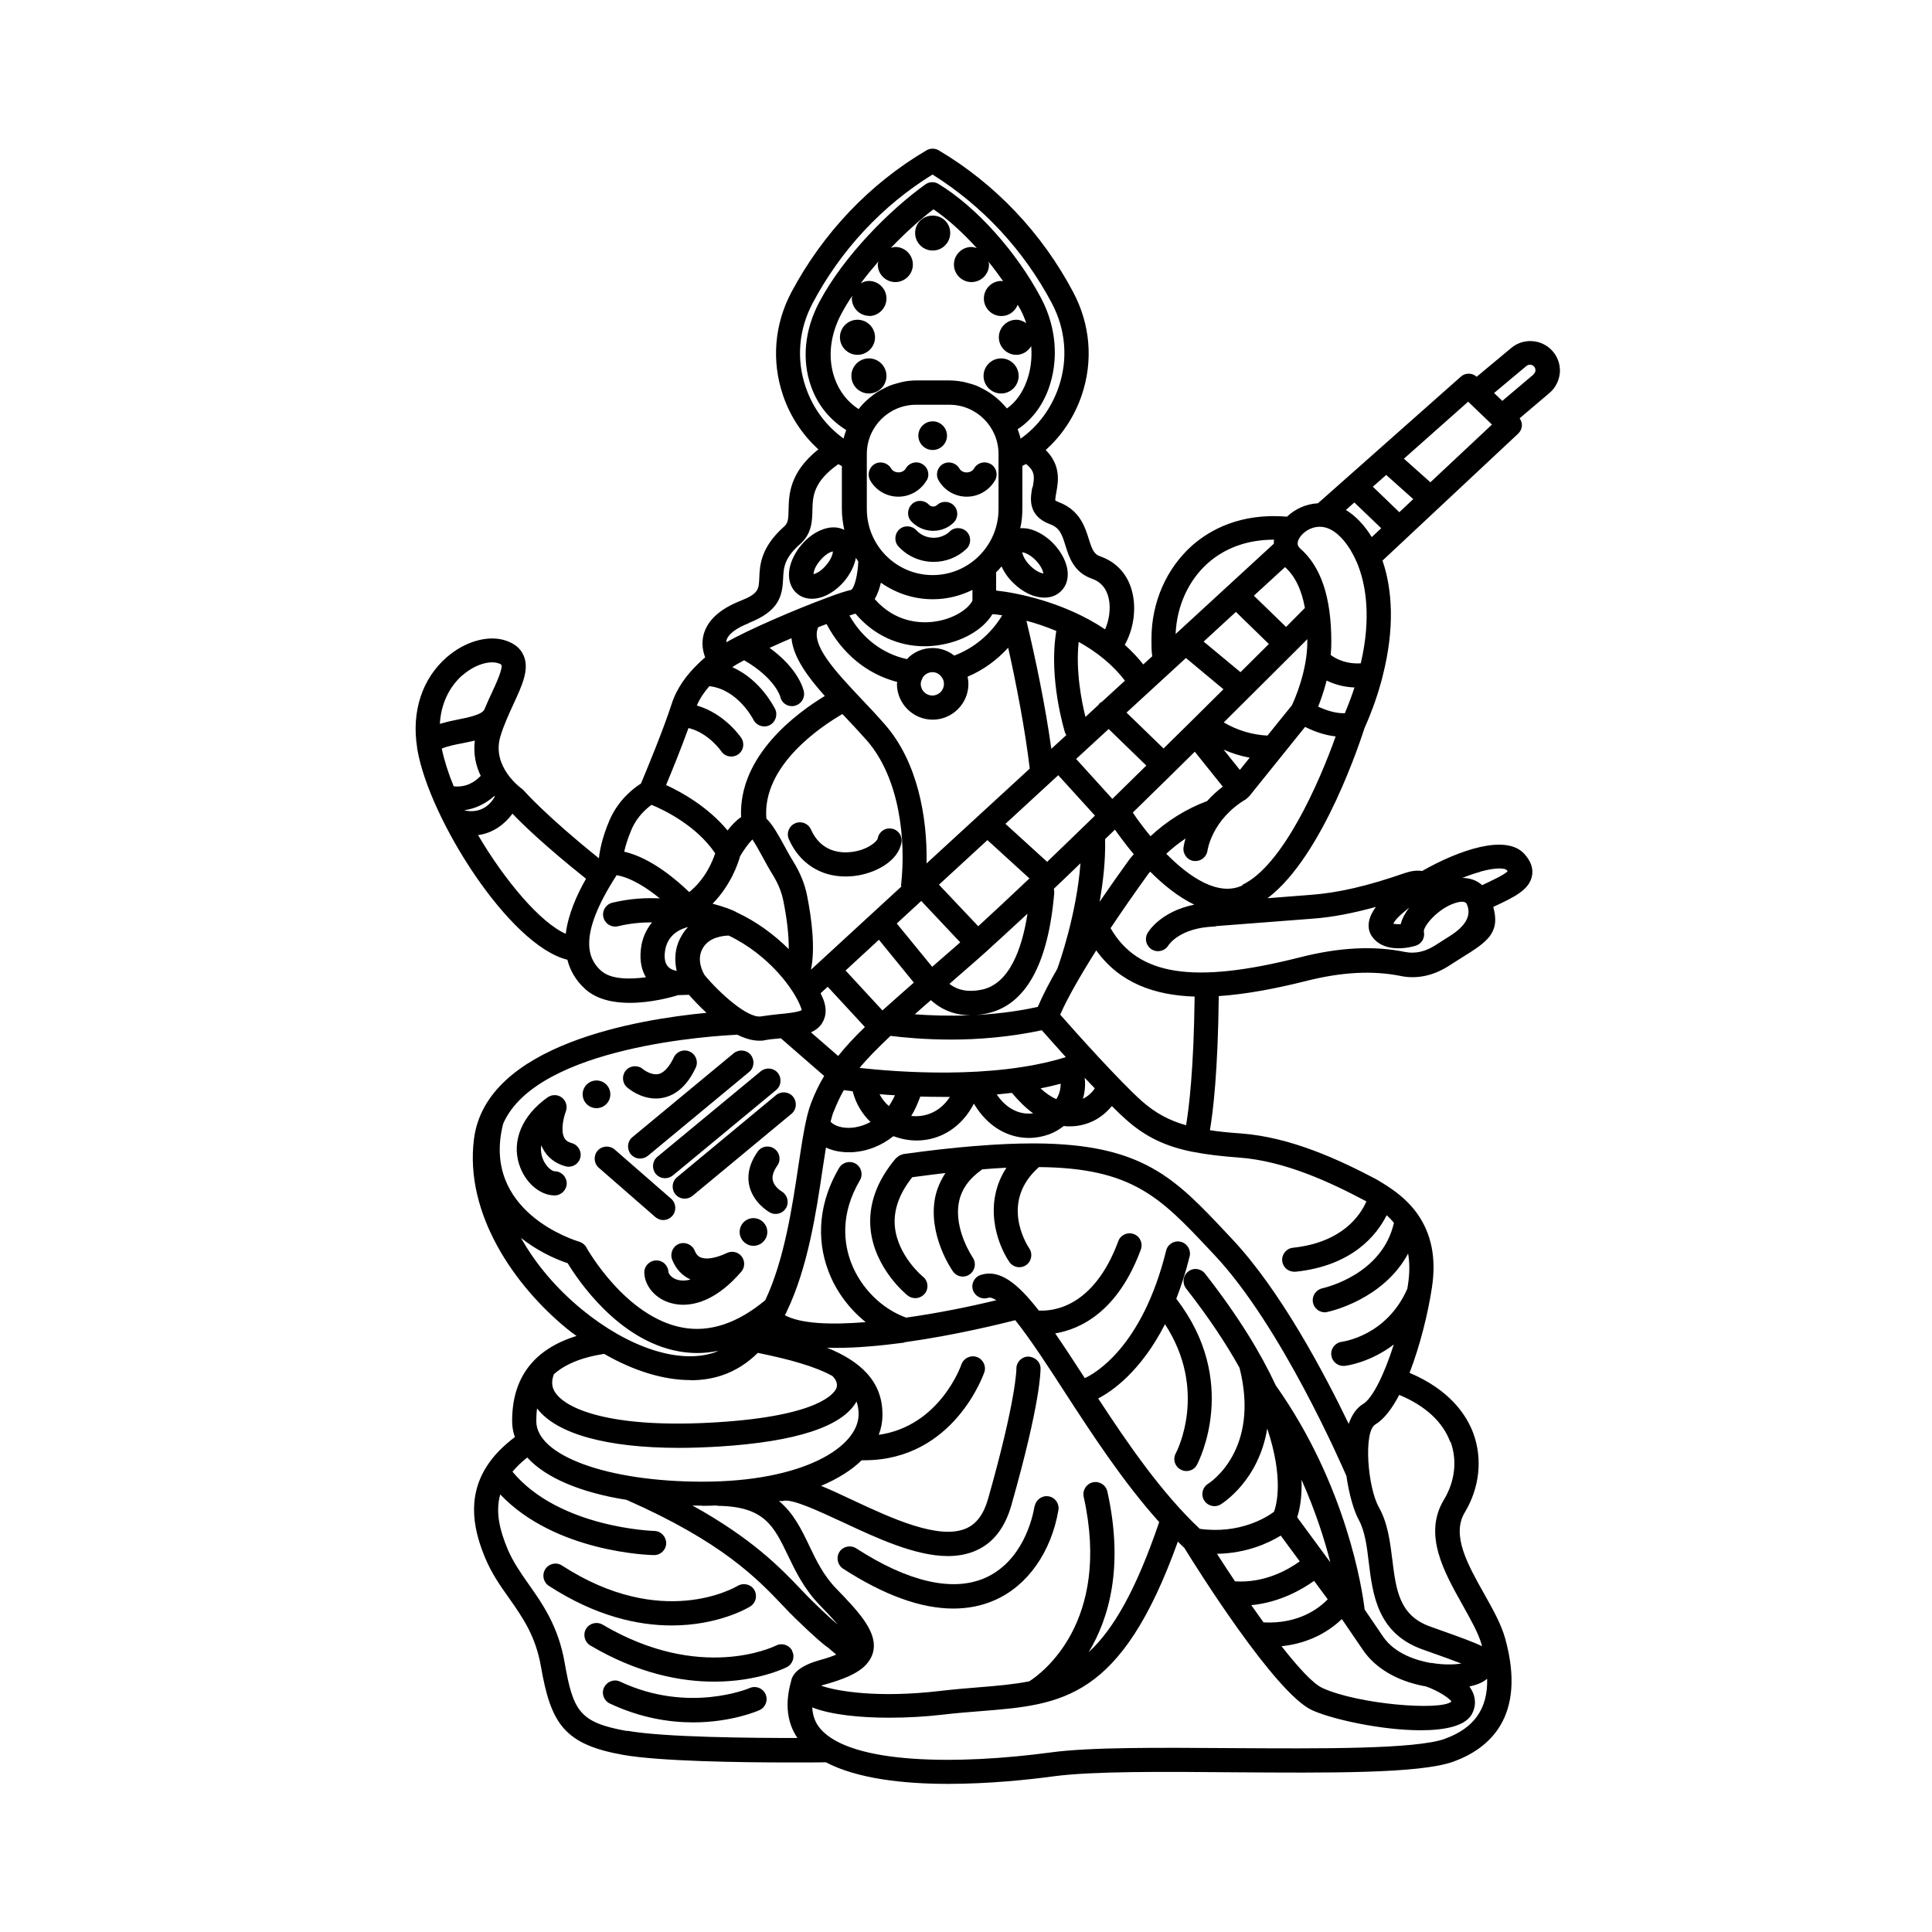 <?xml version="1.0" encoding="UTF-8"?>
<svg id="icons" xmlns="http://www.w3.org/2000/svg" viewBox="0 0 120 120">
  <path d="m61.52,28.82c-.36-.21-.82-.08-1.02.28-.19.32-.72.33-.91,0-.21-.36-.67-.48-1.02-.28-.36.21-.48.67-.27,1.02.36.63,1.03,1.01,1.75,1.01s1.39-.39,1.75-1.01c.21-.36.08-.82-.27-1.02Z"/>
  <path d="m57.56,29.84c.21-.36.08-.82-.28-1.02-.36-.21-.82-.08-1.02.28-.19.32-.72.32-.91,0-.21-.36-.67-.48-1.02-.28-.36.21-.48.66-.28,1.02.36.63,1.03,1.01,1.75,1.01s1.39-.39,1.75-1.01Z"/>
  <path d="m56.64,31.32c-.3.28-.32.76-.04,1.06.37.39.86.59,1.36.59.45,0,.91-.16,1.26-.5.3-.28.32-.76.04-1.06-.28-.3-.76-.32-1.06-.04-.14.13-.37.12-.5-.02-.28-.3-.76-.32-1.06-.04Z"/>
  <path d="m59,33.01c-.6.55-1.54.52-2.09-.08-.28-.3-.76-.32-1.06-.04s-.32.76-.04,1.06c.59.63,1.38.95,2.18.95.73,0,1.45-.26,2.03-.8.3-.28.32-.76.04-1.06-.28-.3-.76-.32-1.06-.04Z"/>
  <path d="m57.93,27.95c.49,0,.89-.4.89-.89s-.4-.89-.89-.89-.89.4-.89.89.4.89.89.89Z"/>
  <path d="m57.93,15.56c.29,0,.57-.11.77-.32.21-.21.32-.48.32-.77s-.11-.56-.32-.77c-.41-.41-1.13-.41-1.54,0-.21.21-.32.48-.32.77s.11.56.32.77c.21.21.48.32.77.32Z"/>
  <path d="m52.17,20.95c0,.6.49,1.09,1.09,1.09s1.09-.49,1.09-1.09-.49-1.09-1.09-1.09-1.09.49-1.09,1.09Z"/>
  <path d="m62.18,24.44c.6,0,1.09-.49,1.09-1.09s-.49-1.09-1.09-1.09-1.09.49-1.09,1.09.49,1.09,1.09,1.09Z"/>
  <path d="m52.88,23.35c0,.6.49,1.09,1.09,1.09s1.09-.49,1.09-1.09-.49-1.09-1.09-1.09-1.09.49-1.09,1.09Z"/>
  <path d="m52.51,54.44c.18,0,.36-.01.54-.03,1.3-.15,2.73-.91,2.94-2.07.08-.41-.19-.8-.6-.87-.41-.08-.8.19-.87.6-.04.2-.64.73-1.64.85-.67.08-1.89,0-2.51-1.4-.17-.38-.61-.55-.99-.38-.38.17-.55.61-.38.99.65,1.47,1.94,2.31,3.51,2.31Z"/>
  <path d="m64.26,93.54c-.13.79-.75,3.44-3.08,4.47-2.01.88-4.77.25-8-1.84-.35-.22-.81-.13-1.04.22-.22.35-.12.81.22,1.04,2.55,1.65,4.84,2.48,6.85,2.48.92,0,1.78-.17,2.57-.52,2.04-.89,3.51-2.98,3.96-5.59.07-.41-.21-.8-.61-.86-.4-.07-.79.21-.86.61Z"/>
  <path d="m46.6,99.78c.35-.22.46-.67.25-1.03-.21-.35-.68-.46-1.03-.25-.19.11-4.72,2.75-10.91-1.26-.35-.23-.81-.13-1.04.22-.22.35-.13.81.22,1.04,2.93,1.9,5.55,2.46,7.63,2.46,2.91,0,4.75-1.1,4.88-1.18Z"/>
  <path d="m49.21,102.54c-.19-.37-.64-.52-1.01-.33-.19.09-4.72,2.27-10.77-1.3-.36-.21-.82-.09-1.03.26-.21.36-.09.82.26,1.03,2.96,1.75,5.62,2.25,7.7,2.25,2.68,0,4.39-.84,4.51-.9.37-.19.52-.64.33-1Z"/>
  <path d="m46.56,104.85s-3.77,1.61-8.04-.4c-.38-.18-.82-.01-1,.36-.18.37-.02.82.36,1,1.89.89,3.68,1.17,5.17,1.17,2.38,0,4.01-.71,4.12-.76.38-.17.55-.61.38-.99s-.61-.55-.99-.38Z"/>
  <path d="m96.89,23.1c.02-.51-.17-1.01-.53-1.37-.67-.68-1.76-.73-2.49-.12l-2.15,1.79c-.28-.25-.71-.26-.99,0l-8.87,7.86c-.75.04-1.43.36-1.92.83-2.89-.24-4.78.82-5.88,1.78-1.61,1.43-2.54,3.54-2.54,5.8v.19c0,.32,0,.58.05.9l-.56.51c-.35-.45-.74-.85-1.15-1.22.52-.9.73-2.15.48-3.21-.25-1.12-.97-1.93-2.02-2.29-.36-.13-.48-.39-.69-1.06-.24-.77-.57-1.81-1.87-2.3-.15-.06-.2-.1-.21-.1h0c-.02-.08.03-.33.06-.51.12-.66.3-1.67-.66-2.63,1.01-.9,1.79-2.08,2.24-3.41.72-2.13.53-4.39-.53-6.39-1.94-3.67-4.83-6.72-8.35-8.81-.23-.14-.53-.14-.77,0-3.53,2.08-6.42,5.13-8.38,8.8-1.06,2-1.25,4.27-.53,6.4.44,1.31,1.21,2.47,2.2,3.37-1.79,1.43-1.83,2.8-1.85,3.75-.01.6-.04.83-.26,1.03-1.47,1.3-1.53,2.41-1.56,3.22-.03.7-.05.97-1.17,1.41-1.29.51-2.06,1.22-2.29,2.11-.14.54-.04,1.03.1,1.4-.17.14-.34.3-.52.48-.01.01-.02.02-.03.03-.59.59-1.21,1.38-1.53,2.38-.52,1.61-1.58,4.17-1.91,4.95-.46.29-1.39,1-1.94,2.25-.49,1.14-.63,1.98-.67,2.39-3.28-2.63-4.63-4.17-4.65-4.19-.04-.05-.09-.09-.14-.13-.08-.06-1.89-1.37-1.33-3.25.21-.7.53-1.39.81-2,.54-1.17,1.01-2.18.63-3.03-.19-.44-.57-.75-1.13-.93-1.08-.35-2.51.06-3.64,1.04-1.53,1.33-2.2,3.38-1.84,5.62,0,0,0,0,0,0,0,.03,0,.07.01.1.74,4.32,5.72,12.2,9.32,13.07.17.66.51,1.29,1.13,1.84.72.64,1.75.84,2.74.84,1.33,0,2.6-.35,3.01-.48l.67-.02c.25.28.63.69,1.09,1.12-4.2.4-13.68,1.94-14.44,7.83-.6,4.7,2.57,9.16,5.75,11.77.2.17.41.32.62.47-2.65.82-4.01,2.59-4,5.3,0,.34.06.67.17.98-.77.58-1.34,1.18-1.73,1.79,0,0,0,0,0,0-1.33,2.05-.76,4.18-.1,5.75.39.93.93,1.71,1.46,2.45.85,1.21,1.66,2.36,1.99,4.27.62,3.54,1.44,4.83,5.11,5.48,2.28.4,7.27.47,10.3.47,1.11,0,1.95,0,2.29-.01,1.94,1.02,4.81,1.34,7.59,1.34,2.55,0,5.01-.26,6.56-.47,2.38-.32,6.83-.29,11.14-.25,5.96.04,11.59.09,13.68-.66,2.21-.8,4.57-2.77,3.22-7.65-.25-.9-.77-1.82-1.32-2.8-1-1.78-2.04-3.62-1.19-5.03.92-1.53,1.11-3.31.54-4.89-.43-1.18-1.49-2.73-3.97-3.78.67-1.73,1.16-3.77,1.39-5.3.28-1.83-.03-3.35-.92-4.6-.02-.03-.03-.05-.05-.07-.44-.59-1.02-1.12-1.74-1.59-.03-.02-.06-.04-.09-.06-.21-.13-.42-.27-.65-.4-2.28-1.2-5.3-2.62-8.42-2.85-.71-.05-1.34-.11-1.92-.2.2-1.16.5-3.68.55-8.33,1.75-.12,3.59-.48,5.39-.93,2.24-.57,4.17-.67,5.91-.32,1.01.21,2.05-.02,3.01-.64.32-.21.6-.38.85-.54,1.47-.92,2.35-1.48,1.89-3.11,1.39-.64,2.22-1.08,2.4-1.9.1-.46-.05-.92-.45-1.37-1.14-1.31-4.14-.23-6.37,1.04-.31-.05-.66-.01-1.05.12-2.33.81-4.13,1.23-5.85,1.36l-2.7.21c3.5-2.64,5.87-10.1,6.02-10.56.5-1.12.86-2.18,1.12-3.19,0-.03.02-.06.02-.09.74-2.91.6-5.33-.02-7.13l8.42-7.88c.15-.14.24-.34.24-.54,0-.15-.06-.29-.14-.42l1.85-1.57c.39-.33.62-.81.65-1.32Zm-9.98,8.71l-1.64-1.58.83-.73,1.68,1.5-.86.81Zm-5.04,12.09c.16-.41.36-.96.53-1.63.61.3,1.22.41,1.73.43-.17.52-.37,1.05-.6,1.6-.59.02-1.2-.2-1.66-.41Zm-6.88,5.85c-1.32.49-2.51,1.24-3.53,2.19-.43-.53-.81-1.03-1.1-1.47.82-.81,1.65-1.61,2.46-2.41,0,0,0,0,0,0,0,0,0,0,0,0,.47-.46.94-.92,1.39-1.37l1.74,2.17c-.37.28-.69.58-.96.88Zm-31.22,10.82c-.09-.14-.56-.96-.1-1.71.41-.67,1.27-.74,1.59-.75,2.54,1.22,4.11,3.4,4.5,4.5.02.07.03.11.04.13-.22.13-.96.21-1.42.25-.36.04-.74.08-1.11.14-.82.14-2.57-1.44-3.51-2.57Zm2.2-7.39c.21-.37.52-.79.76-1.04.19.27.44.73.62,1.06.2.37.42.77.65,1.14.32.52.54,1.05.65,1.59.24,1.18.35,2.21.34,3.02-.89-.88-1.98-1.7-3.23-2.28,0,0,0,0,0,0-.29-.17-.8-.35-1.5-.54,1.15-1.17,1.6-2.54,1.71-2.96Zm6.35-8.83s.06.07.1.1c.48.51.97,1.03,1.43,1.55,2.03,2.34,2.43,6.16,2.12,8.95,0,.04,0,.08.01.12l-5.61,5.16c.28-1.35.04-3.19-.24-4.6-.14-.72-.43-1.42-.84-2.09-.22-.35-.42-.72-.61-1.07-.35-.64-.69-1.25-1.08-1.63-.27-3.29,3.41-5.73,4.74-6.5Zm-1.5-5.39c.18-.07.35-.14.52-.2.97,1.84,2.51,3.11,4.39,3.6,0,.04-.02.08-.02.12,0,1.22,1,2.22,2.22,2.22s2.22-1,2.22-2.22c0-.15-.02-.3-.05-.45.95-.4,1.8-1.01,2.52-1.8.51,2.28,1.05,5.08,1.34,7.51l-6.41,5.89c.06-2.89-.57-6.32-2.57-8.61-.47-.54-.97-1.08-1.47-1.6-1.64-1.74-3.18-3.38-2.69-4.46Zm2.32-.84c1.11,1.31,2.62,2.02,4.28,2.02.27,0,.55-.02.83-.06,1.51-.21,2.8-.96,3.39-1.93.16,0,.37.03.61.07-.72,1.18-1.76,2.04-2.98,2.5-.38-.3-.85-.47-1.34-.47-.63,0-1.21.26-1.6.69-1.5-.33-2.76-1.28-3.57-2.71.15-.05.28-.09.39-.12Zm.83-18.49c.6,0,1.09-.49,1.09-1.09s-.49-1.09-1.09-1.09c-.19,0-.36.06-.51.15.34-.46.72-.92,1.1-1.36-.01.06-.04.12-.04.19,0,.6.49,1.09,1.09,1.09s1.09-.49,1.09-1.09-.49-1.09-1.09-1.09c-.1,0-.19.03-.28.06.89-.93,1.82-1.77,2.65-2.4.91.62,1.83,1.46,2.69,2.41-.11-.03-.21-.07-.33-.07-.6,0-1.09.49-1.09,1.09s.49,1.09,1.09,1.09,1.09-.49,1.09-1.09c0-.06-.03-.11-.03-.17.32.39.62.8.91,1.21-.04,0-.07-.02-.11-.02-.6,0-1.09.49-1.09,1.09s.49,1.09,1.09,1.09c.46,0,.85-.29,1.01-.7.06.1.12.2.18.31.14.27.26.55.35.83-.18-.12-.38-.21-.61-.21-.6,0-1.09.49-1.09,1.09s.49,1.09,1.09,1.09c.39,0,.72-.22.92-.54.06.76-.03,1.51-.29,2.2-.27.73-.7,1.31-1.22,1.67-.08-.1-.16-.19-.25-.28-.07-.08-.15-.15-.23-.23-.12-.11-.25-.22-.39-.32-.09-.07-.18-.13-.27-.19-.14-.09-.3-.17-.45-.25-.1-.05-.19-.1-.29-.14-.17-.07-.36-.12-.54-.17-.09-.02-.18-.05-.27-.07-.28-.05-.57-.09-.86-.09h-2.07c-.3,0-.58.03-.86.09-.09.02-.18.05-.27.07-.18.05-.37.1-.54.17-.1.04-.19.09-.29.14-.15.07-.31.15-.45.24-.09.06-.18.12-.27.19-.13.1-.26.2-.39.32-.08.07-.16.15-.24.23-.1.11-.19.22-.28.33-.68-.44-1.2-1.09-1.49-1.92-.44-1.25-.29-2.68.43-4.02.2-.37.42-.74.67-1.1,0,.05-.03.1-.03.16,0,.6.49,1.09,1.09,1.09Zm.74,16.56c.91.64,2.02,1.03,3.22,1.03.89,0,1.72-.21,2.47-.58v.67c-.27.53-1.18,1.14-2.36,1.3-.86.12-2.43.06-3.71-1.4.18-.31.3-.66.38-1.01Zm3.22-.47c-2.26,0-4.09-1.84-4.09-4.1v-3.42c0-1.69,1.37-3.06,3.06-3.06h2.07c1.68,0,3.05,1.37,3.05,3.06v3.42c0,2.26-1.83,4.1-4.09,4.1Zm8.24,9.82s.04.08.06.12l-.93.85c-.38-2.74-1.01-5.73-1.54-7.92,0,0,0-.02.01-.03.57.15,1.19.36,1.84.63-.5,2.95.51,6.21.55,6.35Zm7.49-4.67l2.33,1.94c-1.14,1.14-2.41,2.39-3.72,3.68l-2.3-2.23,3.69-3.39Zm6.15-5.65c.62.55,1.03,1.39,1.24,2.54-.24.24-.64.65-1.17,1.18l-2-1.94,1.93-1.77Zm-3.04,2.79l2.04,1.99c-.52.52-1.11,1.11-1.76,1.75l-2.29-1.9,2-1.84Zm-7.91,7.27l2.34,2.27c-.7.69-1.4,1.38-2.11,2.07l-2.25-2.48,2.02-1.86Zm-3.17,14.86c-.51.88-.93,1.69-1.23,2.4-2.9.64-5.77.6-7.64.46.31-.28.64-.57,1-.88.68.62,1.51.94,2.46.94.33,0,.66-.04,1.01-.11,2.4-.51,3.81-3.03,4.19-7.48,0-.09,0-.18-.03-.26.54-.51,1.09-1.04,1.66-1.59-.24,3.18-1.33,6.26-1.43,6.52Zm.04-11.99l2.28,2.51c-1.01.98-2.01,1.95-2.97,2.87l-2.59-2.36,3.28-3.02Zm-5.44,11.81c.29-.25.61-.54.95-.84h0c.76-.69,1.63-1.49,2.58-2.37-.34,2.18-1.12,4.36-2.84,4.72-.82.17-1.48.05-2.01-.36.25-.22.51-.44.78-.68l.54-.47Zm1.04-7.78l2.61,2.38c-1.16,1.1-2.24,2.11-3.18,2.97l-2.44-2.58,3-2.76Zm-4.11,3.78l2.42,2.57c-.11.1-.23.21-.34.3l-.54.47c-.3.26-.59.51-.86.75l-2.2-2.69,1.52-1.4Zm-2.63,2.41l2.17,2.66c-.73.64-1.37,1.21-1.95,1.73,0,0,0,0,0,0l-2.29-2.48,2.07-1.91Zm2.7-16.25c.12-.22.36-.37.62-.37.23,0,.43.1.58.31.09.11.14.26.14.42,0,.4-.32.72-.72.72s-.72-.32-.72-.72c0-.11.03-.22.11-.35Zm-6.22,21.41c.25-.4.28-.88.08-1.43-.05-.13-.12-.27-.18-.41l.44-.4,2.31,2.5c-.67.65-1.21,1.23-1.66,1.8l-1.69-1.47c.29-.13.53-.31.7-.58Zm.71,5.52c.19-.48.39-.92.63-1.34.1.01.29.04.55.07.19.75.58,1.4,1.11,1.91-.47.25-.89.33-1.1.35-.66.07-1.18-.13-1.38-.37.06-.25.12-.46.19-.63Zm2.84-1.09c.3.03.62.05.97.07-.12.25-.24.47-.38.67-.23-.2-.43-.44-.58-.74Zm2.54.15c.45.01.91.02,1.39.02.15,0,.3,0,.45,0-.61.95-1.54,1.26-2.33,1.19-.02,0-.05,0-.07-.01.22-.35.4-.76.56-1.2Zm5.69-.23c.45.54.9.97,1.32,1.27-.74.1-1.6-.19-2.26-1.17.31-.03.63-.07.94-.1Zm1.78-.28c.42-.08.84-.18,1.25-.29,0,.37-.1.69-.27.96-.32-.14-.65-.36-.98-.67Zm2.74-.66c.21.22.42.45.63.66-.12.19-.36.46-.74.65.12-.4.17-.85.11-1.32Zm-13.98-.61c.49-.6,1.12-1.23,1.92-1.99.81.1,2.15.23,3.78.23s3.62-.15,5.62-.58c.31.35.85.96,1.49,1.67-4.55,1.42-10.63.91-12.8.67Zm14.91-10.33c.22-1.23.37-2.57.34-3.88.2-.2.4-.39.61-.59.29.41.69.95,1.17,1.53-.1.12-.21.23-.3.36-.58.8-1.2,1.68-1.82,2.59Zm8.71-8.18l-1.01-1.26c.52.23,1.06.4,1.62.5l-.61.76Zm1.72-2.13c-.96-.05-1.89-.33-2.72-.82,1.74-1.72,3.26-3.25,4.39-4.37,0,0,0,0,0,0s0,0,0,0c.29-.29.57-.57.8-.8,0,.06,0,.11,0,.16,0,1.83-.81,3.64-.96,3.95l-1.51,1.87Zm5.53-10.82s0,.01,0,.02c.61,1.42.91,3.53.26,6.31-.45.03-1.19-.02-1.87-.52.03-.27.04-.54.04-.82,0-2.77-.64-4.67-1.95-5.81-.19-.17-.19-.4,0-.68.28-.42,1.05-.92,1.91-.48.53.27,1.15.94,1.6,1.99Zm-9.23.1c1.09-.96,2.49-1.45,4.1-1.45-.01.09-.01.17-.01.25l-6.1,5.61c.07-1.73.79-3.33,2.02-4.42Zm-6.59,8.62c-.05.03-.11.06-.15.1-.02.03-.04.06-.06.09l-.81.75c-.23-.92-.62-2.85-.42-4.66,1.08.6,2.1,1.39,2.87,2.41l-1.44,1.32Zm-4.32-13.32c-.12.61-.33,1.76,1.1,2.29.59.22.74.61.96,1.34.22.7.52,1.65,1.63,2.04.56.19.91.6,1.05,1.21.15.65.02,1.4-.22,1.94-2.52-1.69-5.46-2.27-6.77-2.41v-1.13c.12-.12.23-.24.34-.37.16.36.4.71.71,1.01.61.61,1.32.93,1.95.93.4,0,.76-.13,1.04-.41.27-.27.41-.62.41-1.04,0-.64-.35-1.36-.93-1.95-.42-.42-.92-.72-1.4-.85-.22-.06-.42-.07-.62-.06.09-.39.13-.79.13-1.2v-2.67c.08-.04.15-.08.23-.12.59.46.52.85.41,1.45Zm-.63,4.03c.16.02.48.14.83.49.34.34.46.67.49.83-.16-.02-.48-.14-.83-.49-.34-.34-.46-.66-.49-.83Zm-13.45-10.26c-.59-1.74-.43-3.59.44-5.22,1.75-3.3,4.32-6.05,7.44-7.98,3.11,1.95,5.67,4.7,7.41,7.99.86,1.62,1.02,3.47.43,5.2-.45,1.32-1.28,2.45-2.37,3.22-.04-.2-.11-.39-.18-.59.83-.54,1.5-1.39,1.9-2.46.67-1.81.51-3.88-.45-5.69-1.52-2.87-4.01-5.65-6.36-7.08-.26-.16-.59-.15-.83.03-2.18,1.56-5.06,4.43-6.58,7.3-.91,1.72-1.1,3.57-.52,5.22.41,1.18,1.19,2.12,2.19,2.73-.06.17-.12.34-.16.53-1.08-.77-1.92-1.89-2.36-3.21Zm-3.52,14.65c1.87-.74,2.07-1.67,2.12-2.73.03-.69.06-1.29,1.06-2.17.73-.64.75-1.46.76-2.11.02-.86.06-1.76,1.61-2.85.07.04.15.08.22.12v2.67c0,.44.06.87.15,1.29-.38-.19-.84-.21-1.33-.03-.48.17-.95.51-1.33.96-.38.45-.64.97-.74,1.47-.12.64.05,1.2.46,1.55.25.22.58.33.93.33.22,0,.44-.04.67-.12.47-.17.95-.51,1.33-.96.38-.45.64-.97.73-1.46.05.08.1.15.15.23-.03.83-.24,1.6-.42,1.74,0,0,0,0-.01,0,0,0-.01.01-.02.02-.29.06-.84.24-1.5.49,0,0,0,0,0,0,0,0,0,0,0,0-1.92.71-4.9,1.99-6.24,2.76,0-.04,0-.07,0-.11.1-.38.59-.76,1.38-1.07Zm5.21-4.44c0,.16-.1.49-.42.86h0c-.31.37-.62.52-.78.55,0-.16.1-.49.42-.86.31-.37.62-.52.78-.55Zm-8.96,10.97c1.25.31,2.01,1.42,2.02,1.43.14.22.38.34.63.34.14,0,.29-.04.41-.12.35-.23.44-.69.21-1.04-.05-.07-1.03-1.51-2.76-2.01.2-.46.48-.86.78-1.2,1.78.2,2.72,2.06,2.73,2.07.13.27.4.43.68.43.11,0,.22-.02.32-.07.37-.18.53-.63.36-1-.05-.09-.9-1.84-2.67-2.61,0,0,.01,0,.01,0,.16-.12.42-.27.73-.43,1.92,1.11,2.24,2.25,2.24,2.25.07.36.38.6.73.6.05,0,.1,0,.15-.02.41-.08.67-.48.59-.88-.03-.17-.35-1.43-2.13-2.72.44-.2.89-.4,1.36-.6.11,1.18,1,2.39,2.07,3.59-1.72,1.04-5.37,3.7-5.2,7.52-.31.21-.6.52-.84.83-1.23-1.48-2.88-2.39-3.82-2.82.35-.83.93-2.26,1.39-3.53Zm-3.53,6.27c.34-.78.91-1.27,1.23-1.5.78.32,2.79,1.29,3.95,3.01-.16.5-.61,1.6-1.61,2.41-.78-.75-2.37-2.13-4.04-2.51.08-.35.22-.84.47-1.41Zm-10.37-1.15s0-.01-.01-.02c.59-.08,1.23-.34,1.85-.88.01.01.02.02.03.03-.26.47-.83,1.08-1.87.87Zm.99-2.15c-.37.38-.9.73-1.68.65-.34-.83-.59-1.62-.74-2.34.29-.14.87-.26,1.25-.33.26-.05.54-.11.8-.17-.1.84.07,1.58.37,2.19Zm-1.13-6.25c.84-.73,1.73-.9,2.2-.75.17.05.21.1.21.1.11.22-.34,1.21-.62,1.8-.14.3-.29.63-.43.97-.15.34-1.04.51-1.69.64-.37.07-.74.16-1.08.26.07-1.22.56-2.28,1.41-3.03Zm.97,9.93c.94-.13,1.66-.69,2.13-1.33.64.67,2.07,2.05,4.57,4.04-.55.96-1.11,2.19-1.26,3.42-1.56-.68-3.76-3.27-5.44-6.12Zm7.66,8.45c-.8-.71-1.55-2.11.94-5.96.89.15,1.89.79,2.68,1.44-.82-.04-1.83,0-2.95.27-.4.1-.65.5-.55.91.1.4.5.65.91.55.78-.19,1.5-.24,2.11-.24-.37.46-.62,1-.69,1.64-.1.81.08,1.39.31,1.77-1.01.14-2.17.13-2.75-.38Zm4.67-.02h0c-.09-.01-.39-.07-.57-.3-.15-.19-.21-.49-.16-.89.07-.53.31-.94.72-1.22.22-.15.47-.25.72-.31-.14.14-.27.31-.38.5-.49.8-.47,1.6-.33,2.22Zm3.75,3.96c.46.23.93.38,1.39.38.11,0,.22,0,.32-.03.33-.06.68-.09,1.01-.12l2.69,2.34c-.31.52-.58,1.07-.81,1.68-.33.85-.53,2.19-.79,3.9-.38,2.54-.88,5.87-2.06,8.35-1.72,1.43-3.44,2.01-5.13,1.7-3.56-.65-5.96-4.94-5.98-4.98-.09-.17-.26-.3-.45-.36-.25-.07-6.1-1.86-4.72-7.32,2.12-4.87,13.38-5.48,14.54-5.53Zm10.41,19.1s0,0,0,0c.02,0,.04,0,.06,0,3.09-.43,5.94-1.14,6.81-1.36.96,1.2,2.09,2.95,3.03,4.4,1.75,2.7,3.69,5.67,5.91,8.14-1.45,4.25-2.85,6.67-4.38,8.08,1.26-2.09,2.2-5.31,1.16-9.98-.09-.41-.5-.66-.9-.57-.4.09-.66.49-.57.9,1.74,7.81-2.63,10.98-3.38,11.46-.96.19-1.99.28-3.12.37-.77.06-1.58.13-2.44.23-3.75.44-6.33.04-7.37-.33.08-.03.18-.06.3-.09.98-.28,1.93-.62,2.49-1.21,0,0,0,0,0,0,0,0,0,0,0,0,.2-.22.35-.46.43-.75.32-1.2-.74-2.4-2.27-3.97-.8-.82-1.25-1.76-1.69-2.68-.48-1.01-.98-2.03-1.89-2.78.09.02.19.02.29,0,.56-.14,2.26.67,3.63,1.3,2.16,1.01,4.55,2.13,6.59,2.13.63,0,1.23-.11,1.78-.36,1.04-.47,1.76-1.41,2.15-2.77,1.83-6.43,1.82-8.34,1.82-8.54-.01-.41-.36-.71-.77-.72-.41.01-.74.35-.73.76,0,.02,0,1.88-1.76,8.08-.27.94-.7,1.53-1.33,1.82-1.69.77-4.7-.63-7.11-1.76-.7-.33-1.34-.63-1.93-.87,1.03-.44,1.89-.97,2.52-1.59.05,0,.11,0,.16,0,5.6,0,7.44-5.42,7.46-5.47.13-.39-.09-.82-.48-.95-.39-.13-.82.09-.95.48-.01.04-1.33,3.82-5.13,4.36.15-.39.23-.8.23-1.22.03-2.14-1.44-3.38-3.44-4.19.19,0,.37.01.57.01,1.34,0,2.81-.14,4.24-.33Zm-22.88,4.92c0-.26.01-.53.05-.8,1.21,1.59,4.35,2.45,8.82,2.45.78,0,1.6-.03,2.46-.08,4.83-.3,7.69-1.25,8.56-2.8.09.25.13.52.13.81-.02,2.02-3.43,4.17-9.7,4.17-5.88,0-10.31-1.61-10.32-3.75Zm10.32,5.25c.29,0,.58-.01.87-.02.03,0,.06.02.09.02,2.89.04,3.47,1.25,4.35,3.08.47.98,1,2.08,1.97,3.08.24.25.71.73,1.13,1.22-.25-.21-.72-.62-1.56-1.44-.24-.24-.49-.49-.76-.78-1.24-1.3-2.99-3.12-6.71-5.18.21,0,.41.01.63.01Zm-11.27-16.64c.96.76,2.02,1.28,2.9,1.57.64,1.05,3.13,4.78,6.87,5.47.39.07.79.11,1.18.11.44,0,.87-.05,1.31-.14-.09.04-.17.08-.26.11-2.17.73-5.32-.3-8.21-2.67-1.6-1.31-2.89-2.85-3.79-4.45Zm10.53,8.84c.69,0,1.34-.1,1.94-.3.87-.29,1.61-.78,2.24-1.4,1.97.4,3.56.84,4.64,1.44,0,0,0,0,0,0,.14.14.36.43.24.75-.11.28-.98,1.72-7.41,2.12-6.19.39-9.25-.69-10.04-1.83-.24-.34-.26-.71-.1-1.15.63-.57,1.61-1.03,3.12-1.27,1.84,1.06,3.7,1.63,5.36,1.63Zm-3.93,21.79c-2.97-.53-3.36-1.23-3.89-4.26-.39-2.24-1.37-3.64-2.24-4.87-.5-.71-.97-1.39-1.3-2.17-.46-1.11-.78-2.26-.46-3.4,3.42,3.6,9.28,3.77,9.55,3.77h.01c.41,0,.74-.33.75-.73,0-.41-.32-.76-.73-.77-.06,0-5.91-.18-8.82-3.68.25-.3.55-.59.92-.88,1.14,1.25,3.28,2.17,6.17,2.63,5.94,2.62,8.11,4.89,9.69,6.55.28.3.54.57.8.82,1.3,1.26,1.81,1.67,2.04,1.82l.49.42c-.26.11-.6.23-1.05.35-1.08.31-1.67.75-1.76,1.33-.38,1.36-.25,2.54.4,3.5-2.88,0-8.3-.04-10.58-.45Zm50.79.48c-1.83.66-7.85.61-13.16.58-4.56-.03-8.86-.07-11.35.27-5.66.76-12.38.76-14.29-1.48-.32-.37-.47-.81-.5-1.32,1.17.46,2.96.64,4.79.64,1.14,0,2.29-.07,3.32-.19.84-.1,1.63-.16,2.38-.22,5.02-.4,8.69-.7,12.22-10.53.13.13.26.27.4.39.72,1.17,5.63,9.02,7.93,10.08,1.22.56,4.31,1.25,6.75,1.25,1.53,0,2.8-.27,3.19-1.02.22-.41.24-.86.07-1.29-.06-.14-.14-.28-.23-.41.39-.08.71-.2.94-.36.04-.03.1-.07.16-.12.05,1.87-.82,3.08-2.63,3.73Zm-7.29-8.66c-.54.57-1.82,1.54-3.98,1.43-.25-.35-.51-.71-.76-1.07,1.76-.17,3.13-.96,3.9-1.51l.85,1.15Zm.89,1.23l1.31,1.92c.77,1.13,2.12,1.92,3.81,2.24.04,0,.08.01.11.02.79.28,1.5.77,1.57.94-.69.59-5.84.16-8.02-.85-.57-.26-1.49-1.26-2.53-2.59,1.84-.19,3.06-1.03,3.75-1.69Zm-2.78-6.33c.15-.45.31-1.22.27-2.33.86,1.93,1.43,3.71,1.79,5.13l-2.06-2.8Zm-1.02,1.14l1.18,1.6c-.73.53-2.2,1.36-4.02,1.24-.39-.58-.77-1.16-1.12-1.71,1.83-.03,3.21-.67,3.96-1.13Zm10.55-5.82c.42,1.15.27,2.46-.42,3.6-1.3,2.16.02,4.49,1.17,6.54.5.9.98,1.74,1.18,2.46,0,.03.01.06.02.09-.51-.25-1.3-.54-2.54-.98l-.7-.25c-1.91-.69-2.1-2.29-2.33-4.14-.14-1.12-.28-2.27-.83-3.25-.71-1.26-.97-4.71-.23-5.15.55-.33,1.05-1,1.49-1.84,1.62.67,2.71,1.68,3.17,2.93Zm-5.32-14.99s.06.04.09.05c-.37.86-1.49,2.55-4.56,2.88-.41.04-.71.41-.67.82.04.39.37.67.75.67.03,0,.05,0,.08,0,3.53-.37,5.04-2.28,5.66-3.51.17.15.31.31.45.47-.73,3.23-4.29,4.03-4.45,4.07-.4.09-.66.48-.58.89.07.35.39.6.73.6.05,0,.1,0,.15-.02.17-.03,3.5-.77,5.03-3.63.1.57.1,1.19,0,1.88-.02.1-.03.21-.05.31-1.28,2.91-3.95,3.27-4.06,3.29-.41.05-.71.42-.66.83.04.38.37.67.74.67.03,0,.06,0,.08,0,.1-.01,1.58-.2,3.06-1.33-.59,1.86-1.32,3.34-1.9,3.69-.43.26-.71.7-.9,1.24-1.52-3.15-4.24-8.3-7.25-11.49l-.3-.32c-3.22-3.43-5.23-5.57-11.9-5.61-.05,0-.11,0-.16,0-1.06,0-2.24.05-3.56.16-.01,0-.03,0-.04,0-1.33.11-2.8.27-4.44.5-.04,0-.07.03-.11.04-.05.01-.1.03-.14.05-.05.03-.09.07-.13.1-.03.02-.06.04-.08.06,0,.01-.02.02-.03.03,0,0,0,0,0,0-1.17,1.39-1.7,2.86-1.56,4.36.24,2.47,2.22,4.08,2.31,4.15.14.11.3.16.47.16.22,0,.44-.1.59-.28.26-.32.21-.79-.11-1.05-.02-.01-1.58-1.3-1.75-3.13-.09-1.02.28-2.04,1.08-3.05.72-.1,1.41-.18,2.06-.26-.3.47-.53.98-.64,1.53-.45,2.32,1.04,4.49,1.11,4.58.15.21.38.32.61.32.15,0,.3-.04.43-.14.34-.24.42-.7.19-1.04-.01-.02-1.19-1.75-.86-3.44.16-.81.64-1.47,1.45-2.04.52-.04,1.03-.08,1.5-.1-1.44,2.21-.61,4.68.18,5.85.14.21.38.33.62.33.14,0,.29-.04.42-.13.34-.23.43-.7.2-1.04-.2-.3-1.82-2.91.6-5.05,5.82.05,7.56,1.91,10.62,5.16l.3.32c4.14,4.41,7.9,13.07,8.18,13.71.16,1.14.47,2.18.75,2.69.4.72.52,1.68.64,2.7.24,1.95.53,4.37,3.31,5.37l.7.25c.68.24,1.29.46,1.74.64-.44.06-1.09.09-1.84-.04-.02,0-.03,0-.05,0-.04,0-.08-.01-.12-.02-.75-.14-2.12-.54-2.85-1.61l-1.15-1.69c-.14-1.2-1.11-7.69-5.52-13.92-.91-1.96-2.3-4.27-4.39-6.94-.26-.33-.73-.39-1.05-.13-.33.25-.38.73-.13,1.05,1.43,1.83,2.51,3.47,3.32,4.93,1.29,5.1-1.82,7.11-1.95,7.2-.35.21-.47.68-.25,1.03.14.23.39.36.64.36.13,0,.27-.03.39-.11.13-.08,2.36-1.48,2.89-4.71,1.04,3.11.57,4.77.42,5.17-.45.34-2.13,1.4-4.61,1.06-2.36-2.22-4.44-5.24-6.31-8.1.82-.42,2.63-1.64,4.15-4.61,2.67,4.1.76,7.85.67,8.02-.2.37-.06.82.31,1.01.11.06.23.09.35.09.27,0,.53-.14.66-.4.11-.21,2.67-5.18-1.29-10.3.3-.78.59-1.65.83-2.63.1-.4-.15-.81-.55-.91-.4-.1-.81.14-.91.55-1.5,6.07-4.51,7.67-5.05,7.92,0,0,0,0,0,0-.66-1.02-1.27-1.95-1.84-2.78,1.56-.26,3.89-1.34,5.32-5.21.14-.39-.05-.82-.44-.96-.39-.14-.82.05-.96.44-1.55,4.19-4.14,4.36-4.94,4.31-1.32-1.7-2.44-2.59-3.61-2.21-.39.13-.61.55-.48.94.13.39.55.61.95.48.13-.04.3.02.5.15-1.68.41-3.67.81-5.6,1.08-1.5-.54-2.8-1.82-3.41-3.4-.45-1.17-.71-3.01.54-5.13.21-.36.09-.82-.26-1.03-.36-.21-.82-.09-1.03.26-1.22,2.06-1.46,4.34-.66,6.43.47,1.24,1.3,2.34,2.31,3.15-2.19.18-4.06.1-5.02-.43,0-.02.02-.04.03-.06.04-.06.07-.12.09-.18,1.3-2.7,1.83-6.16,2.22-8.82.07-.48.14-.93.21-1.35.42.19.9.29,1.43.29.13,0,.27,0,.4-.02.76-.07,1.61-.38,2.36-.98.34.12.69.22,1.06.25.12.01.25.02.37.02,1.53,0,2.83-.86,3.57-2.29.89,1.5,2.19,2.13,3.42,2.13.43,0,.85-.08,1.24-.22.33-.12.64-.3.92-.52.14.02.27.02.39.02.66,0,1.18-.2,1.5-.36.41-.21.8-.54,1.1-.9.32.32.61.6.87.83,1.25,1.12,2.53,1.69,4.13,2.01,0,0,0,0,0,0,0,0,0,0,.01,0,.86.17,1.8.28,2.9.36,2.84.21,5.67,1.54,7.82,2.68Zm-13.86-6.18c-1.4-1.25-4.16-4.33-5.07-5.37.44-1,1.21-2.36,2.24-3.99,1.46,2.04,3.64,2.79,6.11,2.87-.05,4.48-.35,6.92-.53,7.99-1.04-.29-1.9-.75-2.75-1.5Zm21.02-14.25c1.15-.32,1.58-.17,1.63-.11.03.03.05.06.07.09-.22.22-.93.55-1.58.86-.32-.29-.74-.45-1.23-.45.37-.15.75-.28,1.11-.38Zm-4.41,2.24c-.25.32-.44.67-.53,1.02-.18.01-.35,0-.46-.03.12-.25.48-.6.99-.99Zm-5.99.68c1.22-.09,2.5-.34,3.92-.73-.7.95-.45,1.6-.17,1.93.83,1.01,2.45.54,2.64.48.37-.11.59-.49.51-.87-.06-.3.84-1.44,1.97-1.79.59-.18.67.02.71.11,0,0,0,0,0,0q.42,1.01-1.07,1.95c-.26.16-.55.35-.88.56-.63.41-1.26.55-1.89.43-1.96-.4-4.11-.29-6.57.34-6.57,1.66-10.03,1.14-11.73-1.82.7-1.05,1.48-2.17,2.35-3.38.03-.04.07-.08.11-.13.81.81,1.74,1.57,2.74,2.05-2.12.43-2.88,1.71-2.91,1.78-.2.36-.07.8.28,1.01.12.07.25.1.37.1.26,0,.51-.13.65-.36.03-.04.7-1.1,2.87-1.17.04,0,.08-.02.12-.03l5.98-.46Zm-4.36-2.07c-1.49.71-3.28-.48-4.74-1.96.37-.35.78-.67,1.2-.95-.1.32-.13.53-.13.56-.05.41.24.79.65.84.03,0,.06,0,.1,0,.37,0,.69-.28.74-.65,0-.02.27-1.93,2.39-3.19.05-.03.09-.08.13-.12.02-.02.05-.03.07-.06l3.47-4.31c.46.23,1.15.51,1.9.59-1.01,2.85-3.28,8.03-5.8,9.22Zm6.41-23.31l.53-.47,1.67,1.6-.59.55c-.46-.76-1.02-1.33-1.61-1.69Zm5.26-1.72l-1.65-1.47,3.99-3.54,1.48,1.42-3.83,3.59Zm6.4-6.7l-1.94,1.64-.51-.49,2.01-1.68c.13-.11.34-.1.46.02.09.09.1.2.1.25,0,.06-.02.16-.12.24Z"/>
  <path d="m37.12,71.47c-.27.31-.24.79.07,1.06l3.51,3.06c.14.12.32.19.49.19.21,0,.42-.09.57-.26.27-.31.24-.79-.07-1.06l-3.51-3.06c-.31-.27-.79-.24-1.06.07Z"/>
  <path d="m39.18,71.69c.15.18.36.27.58.27.17,0,.34-.06.48-.17l6.29-5.21c.32-.26.36-.74.1-1.06-.26-.32-.74-.36-1.06-.1l-6.29,5.21c-.32.26-.36.74-.1,1.06Z"/>
  <path d="m40.73,72.91c.15.18.36.27.58.27.17,0,.34-.06.48-.17l6.42-5.31c.32-.26.36-.74.1-1.06-.26-.32-.74-.36-1.06-.1l-6.42,5.31c-.32.26-.36.74-.1,1.06Z"/>
  <path d="m42.05,73.12c-.32.26-.36.74-.1,1.06.15.18.36.27.58.27.17,0,.34-.06.48-.17l6.15-5.1c.32-.26.36-.74.1-1.06-.26-.32-.74-.36-1.06-.1l-6.15,5.1Z"/>
  <path d="m32.25,72.33c.35,1.11,1.28,1.92,2.2,1.92.41,0,.75-.34.75-.75s-.34-.75-.75-.75c-.17,0-.59-.31-.77-.87-.06-.19-.11-.45-.06-.75.02.06.05.12.08.18.28.56.77.95,1.42,1.13.4.11.81-.12.92-.52.11-.4-.13-.81-.53-.92-.31-.09-.42-.23-.47-.35-.24-.48,0-1.34.1-1.6.12-.31.03-.66-.23-.87-.26-.21-.63-.21-.9-.02-1.58,1.12-2.24,2.69-1.76,4.18Z"/>
  <path d="m45.13,77.83c-.25.13-1.07.47-1.58.28-.12-.04-.28-.13-.4-.43-.16-.38-.59-.57-.98-.42-.38.15-.57.59-.42.98.23.58.62,1,1.14,1.23-.32.09-.61.09-.87,0-.34-.12-.49-.36-.5-.46-.02-.41-.35-.74-.78-.72-.41.01-.74.36-.72.78.03.78.63,1.52,1.5,1.82.21.07.52.15.91.15.88,0,2.17-.38,3.61-2.05.24-.27.24-.68.02-.96-.23-.28-.62-.36-.94-.19Z"/>
  <path d="m46.8,75.66c-.48,0-.86.39-.86.86s.39.86.86.86.86-.39.86-.86-.39-.86-.86-.86Z"/>
  <circle cx="37.05" cy="67.97" r=".86"/>
  <path d="m40.74,68.23c.15,0,.3-.01.46-.05.83-.17,1.51-.8,2.01-1.86.18-.37.02-.82-.36-1-.38-.18-.82-.02-1,.36-.2.42-.52.93-.95,1.03-.47.1-.96-.3-.96-.3-.31-.27-.79-.24-1.06.07-.27.31-.24.79.07,1.06.09.08.82.69,1.78.69Z"/>
  <path d="m48.55,74c-.13-.07-.48-.34-.55-.69-.06-.26.04-.57.28-.91.24-.34.16-.81-.18-1.05-.34-.24-.81-.16-1.04.18-.63.89-.63,1.65-.52,2.12.25,1.06,1.18,1.6,1.28,1.66.11.06.24.09.36.09.26,0,.51-.14.65-.38.2-.36.07-.81-.28-1.02Z"/>
</svg>